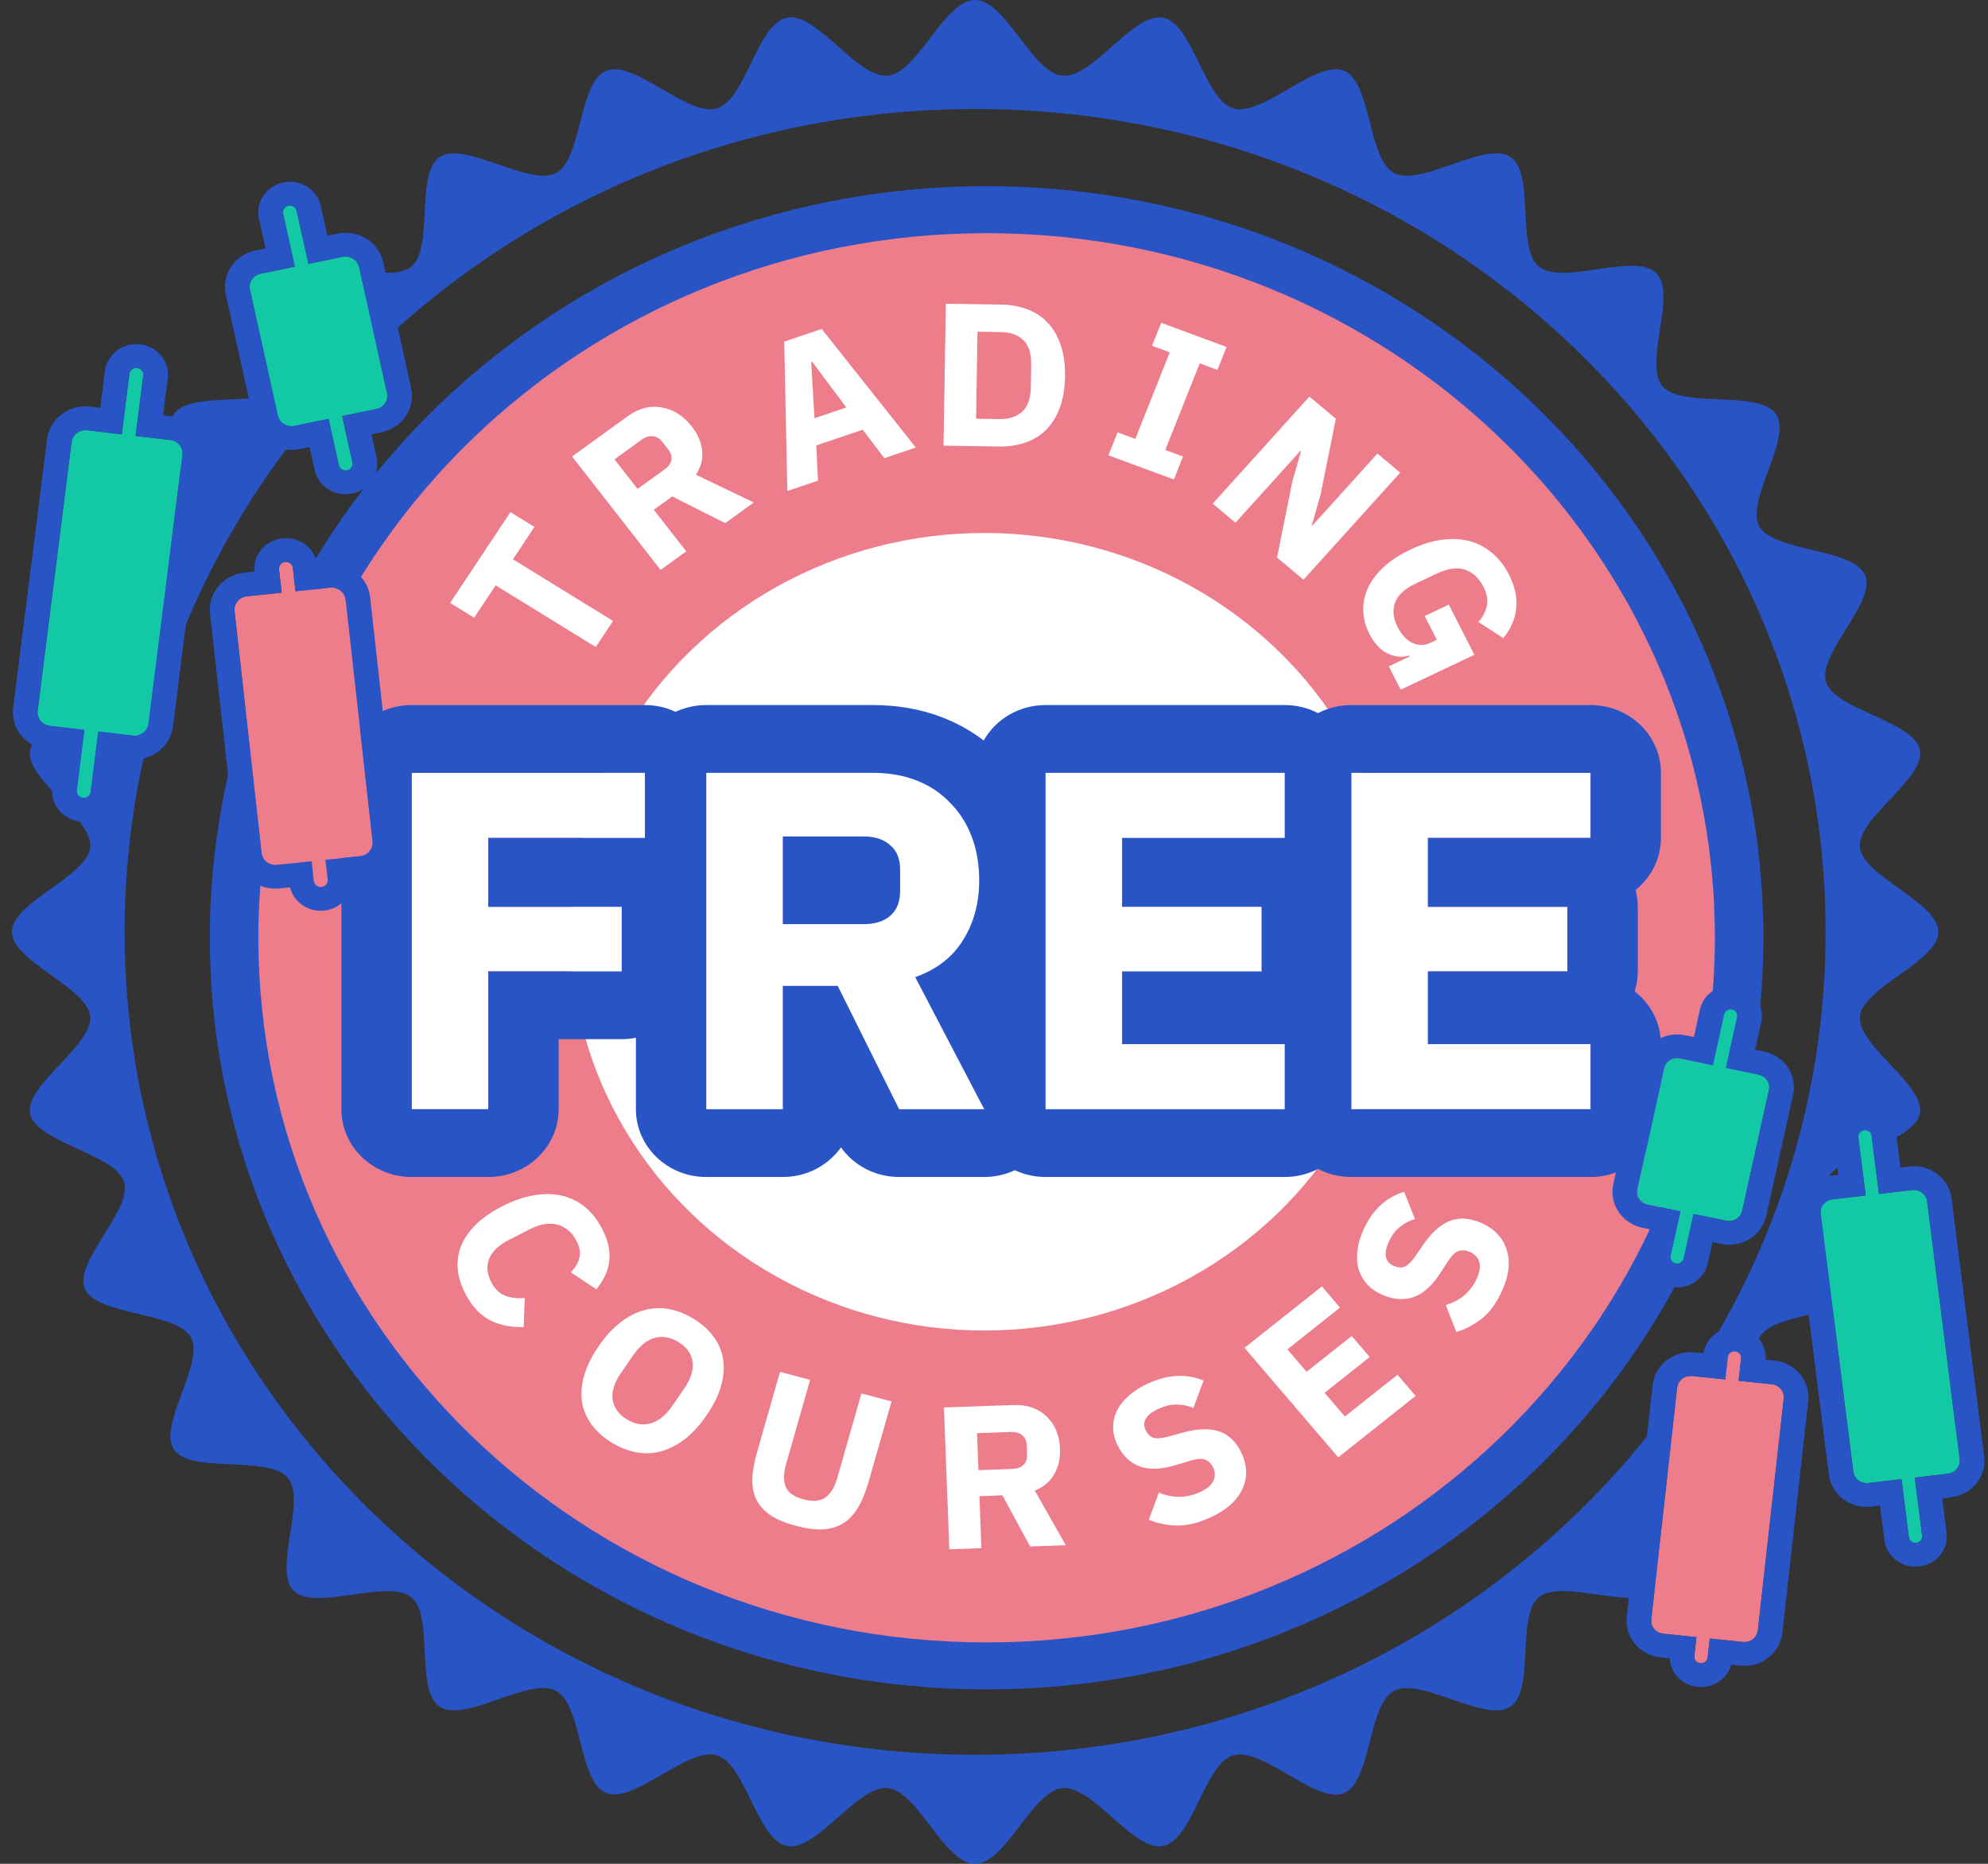 <svg width="128" height="120" viewBox="0 0 128 120" fill="none" xmlns="http://www.w3.org/2000/svg">
<rect x="0" y="0" width="128" height="120" fill="#333333" stroke="none"/>
<ellipse cx="63.381" cy="59.99" rx="48.969" ry="47.16" fill="#EE7D8B"/>
<ellipse cx="63.38" cy="59.99" rx="26.659" ry="25.674" fill="white"/>
<path d="M62.783 112.981C32.541 112.981 8.023 89.259 8.023 60C8.023 30.738 32.541 7.019 62.783 7.019C93.026 7.019 117.544 30.738 117.544 60C117.544 89.259 93.026 112.981 62.783 112.981ZM124.805 60C124.805 58.091 119.94 56.425 119.756 54.559C119.559 52.669 123.998 50.125 123.61 48.284C123.235 46.422 118.132 45.709 117.579 43.913C117.007 42.1 120.832 38.766 120.089 37.034C119.343 35.272 114.2 35.544 113.276 33.894C112.359 32.222 115.428 28.228 114.349 26.653C113.263 25.084 108.273 26.319 107.042 24.863C105.798 23.403 108.011 18.903 106.628 17.569C105.255 16.238 100.614 18.387 99.102 17.181C97.59 15.988 98.869 11.162 97.241 10.103C95.623 9.053 91.495 12.034 89.769 11.147C88.051 10.25 88.326 5.275 86.526 4.553C84.724 3.837 81.29 7.534 79.403 6.981C77.556 6.431 76.8 1.509 74.878 1.137C72.975 0.772 70.359 5.062 68.398 4.875C66.463 4.694 64.751 0 62.78 0C60.803 0 59.088 4.694 57.163 4.875C55.205 5.062 52.582 0.772 50.68 1.137C48.751 1.509 48.018 6.431 46.157 6.981C44.28 7.534 40.834 3.837 39.038 4.553C37.235 5.275 37.503 10.25 35.788 11.147C34.069 12.034 29.944 9.053 28.323 10.103C26.701 11.153 27.967 15.988 26.468 17.181C24.953 18.384 20.305 16.238 18.926 17.569C17.543 18.903 19.765 23.4 18.532 24.859C17.278 26.319 12.304 25.078 11.209 26.653C10.123 28.222 13.208 32.222 12.287 33.894C11.364 35.544 6.218 35.272 5.468 37.034C4.722 38.766 8.56 42.1 7.981 43.913C7.423 45.709 2.332 46.422 1.941 48.284C1.569 50.125 5.995 52.669 5.807 54.559C5.627 56.425 0.762 58.091 0.762 60C0.762 61.903 5.627 63.569 5.807 65.431C5.995 67.322 1.569 69.869 1.941 71.703C2.332 73.569 7.423 74.287 7.981 76.084C8.56 77.897 4.722 81.241 5.468 82.972C6.208 84.719 11.364 84.45 12.287 86.103C13.208 87.772 10.123 91.775 11.209 93.338C12.304 94.906 17.278 93.681 18.532 95.141C19.765 96.591 17.543 101.087 18.919 102.434C20.305 103.759 24.953 101.622 26.468 102.819C27.967 104.009 26.701 108.841 28.323 109.894C29.944 110.941 34.063 107.959 35.785 108.856C37.503 109.747 37.235 114.728 39.038 115.444C40.824 116.162 44.274 112.456 46.151 113.016C48.018 113.566 48.751 118.484 50.68 118.853C52.582 119.225 55.205 114.931 57.163 115.125C59.088 115.309 60.803 120 62.78 120C64.754 120 66.463 115.309 68.398 115.125C70.359 114.931 72.985 119.225 74.878 118.853C76.8 118.484 77.546 113.566 79.4 113.016C81.284 112.456 84.724 116.162 86.517 115.456C88.326 114.728 88.051 109.747 89.769 108.856C91.478 107.963 95.623 110.941 97.235 109.894C98.866 108.847 97.59 104.016 99.102 102.819C100.614 101.622 105.255 103.759 106.622 102.434C108.011 101.097 105.798 96.6 107.042 95.141C108.273 93.681 113.263 94.912 114.342 93.341C115.428 91.775 112.359 87.772 113.276 86.116C114.2 84.45 119.343 84.719 120.089 82.972C120.832 81.241 117.007 77.9 117.579 76.088C118.132 74.287 123.235 73.569 123.61 71.703C123.998 69.869 119.559 67.322 119.756 65.431C119.94 63.569 124.805 61.903 124.805 60Z" fill="#2854C6"/>
<path d="M63.526 105.747C37.629 105.747 16.636 85.434 16.636 60.378C16.636 35.322 37.629 15.012 63.526 15.012C89.424 15.012 110.414 35.322 110.414 60.378C110.414 85.434 89.424 105.747 63.526 105.747ZM63.526 11.987C35.904 11.987 13.512 33.653 13.512 60.378C13.512 87.103 35.904 108.769 63.526 108.769C91.149 108.769 113.541 87.103 113.541 60.378C113.541 33.653 91.149 11.987 63.526 11.987Z" fill="#2854C6"/>
<path d="M33.026 36.01L39.473 39.981L38.359 41.658L31.913 37.686L30.528 39.771L28.982 38.818L32.864 32.974L34.41 33.926L33.026 36.01Z" fill="white"/>
<path d="M44.186 35.499L42.535 36.695L36.834 29.391L40.431 26.787C40.778 26.535 41.137 26.363 41.507 26.27C41.876 26.177 42.24 26.165 42.599 26.233C42.96 26.288 43.306 26.419 43.638 26.627C43.97 26.834 44.272 27.112 44.544 27.461C44.931 27.956 45.153 28.473 45.209 29.01C45.273 29.543 45.139 30.06 44.806 30.563L48.533 32.353L46.696 33.682L43.28 31.963L42.096 32.82L44.186 35.499ZM42.789 30.222C43.035 30.044 43.181 29.846 43.226 29.628C43.273 29.397 43.203 29.163 43.018 28.926L42.659 28.466C42.474 28.229 42.263 28.103 42.025 28.089C41.789 28.063 41.548 28.14 41.302 28.318L39.564 29.576L41.05 31.481L42.789 30.222Z" fill="white"/>
<path d="M56.938 29.499L55.548 27.666L52.56 28.678L52.667 30.945L50.693 31.614L50.494 21.995L52.905 21.179L58.964 28.813L56.938 29.499ZM52.296 23.3L52.232 23.322L52.44 26.929L54.492 26.234L52.296 23.3Z" fill="white"/>
<path d="M60.901 19.558L64.476 19.612C65.101 19.622 65.67 19.727 66.184 19.927C66.697 20.127 67.132 20.421 67.488 20.811C67.844 21.192 68.117 21.671 68.307 22.25C68.497 22.821 68.585 23.485 68.573 24.244C68.56 25.004 68.45 25.67 68.241 26.242C68.032 26.807 67.743 27.278 67.375 27.656C67.006 28.026 66.562 28.303 66.042 28.487C65.522 28.671 64.95 28.758 64.325 28.749L60.75 28.694L60.901 19.558ZM64.354 26.982C64.97 26.991 65.458 26.833 65.817 26.506C66.175 26.18 66.361 25.651 66.373 24.918L66.396 23.504C66.409 22.771 66.241 22.236 65.893 21.899C65.545 21.562 65.063 21.389 64.447 21.379L62.938 21.356L62.846 26.959L64.354 26.982Z" fill="white"/>
<path d="M71.368 29.317L71.956 27.838L73.099 28.259L75.317 22.685L74.174 22.263L74.763 20.784L78.977 22.339L78.388 23.818L77.246 23.397L75.028 28.971L76.171 29.393L75.582 30.872L71.368 29.317Z" fill="white"/>
<path d="M83.209 30.998L83.771 29.04L83.74 29.014L79.547 33.656L78.081 32.427L84.308 25.533L86.01 26.959L85.025 31.86L84.463 33.818L84.494 33.844L88.687 29.202L90.153 30.43L83.927 37.325L82.224 35.898L83.209 30.998Z" fill="white"/>
<path d="M90.772 42.261L90.742 42.202C90.279 42.343 89.813 42.301 89.344 42.076C88.876 41.85 88.484 41.428 88.168 40.81C87.927 40.34 87.797 39.857 87.776 39.361C87.755 38.865 87.85 38.378 88.059 37.899C88.269 37.421 88.603 36.966 89.059 36.536C89.516 36.105 90.103 35.721 90.818 35.382C91.534 35.043 92.214 34.832 92.859 34.75C93.504 34.669 94.095 34.7 94.633 34.843C95.175 34.995 95.66 35.252 96.087 35.614C96.514 35.975 96.87 36.434 97.154 36.99C97.53 37.726 97.687 38.44 97.626 39.13C97.572 39.817 97.294 40.469 96.792 41.086L95.182 40.04C95.451 39.757 95.632 39.428 95.724 39.054C95.823 38.676 95.751 38.248 95.507 37.77C95.223 37.214 94.831 36.851 94.329 36.68C93.828 36.509 93.219 36.593 92.504 36.932L91.138 37.579C90.43 37.914 89.99 38.327 89.816 38.818C89.651 39.305 89.71 39.826 89.994 40.382C90.106 40.601 90.237 40.797 90.385 40.97C90.542 41.139 90.712 41.273 90.893 41.371C91.083 41.466 91.275 41.516 91.47 41.521C91.668 41.534 91.873 41.491 92.085 41.391L92.511 41.188L91.731 39.661L93.281 38.927L94.93 42.158L90.186 44.405L89.418 42.902L90.772 42.261Z" fill="white"/>
<path d="M30.035 83.429C29.732 82.882 29.547 82.344 29.481 81.815C29.422 81.281 29.483 80.77 29.665 80.281C29.854 79.789 30.166 79.322 30.6 78.882C31.043 78.438 31.62 78.033 32.331 77.668C33.035 77.307 33.706 77.072 34.344 76.962C34.989 76.849 35.581 76.852 36.12 76.971C36.666 77.087 37.156 77.314 37.591 77.655C38.026 77.996 38.395 78.439 38.697 78.986C39.11 79.734 39.291 80.432 39.239 81.081C39.196 81.727 38.915 82.37 38.397 83.011L36.744 81.916C37.036 81.628 37.222 81.315 37.303 80.977C37.395 80.643 37.32 80.256 37.077 79.817C36.792 79.301 36.386 78.975 35.859 78.84C35.345 78.708 34.756 78.813 34.092 79.153L32.748 79.842C32.084 80.183 31.662 80.597 31.48 81.086C31.311 81.578 31.369 82.082 31.654 82.598C31.893 83.03 32.202 83.311 32.583 83.442C32.975 83.577 33.378 83.618 33.79 83.564L33.718 85.44C32.913 85.468 32.197 85.326 31.573 85.013C30.96 84.704 30.448 84.176 30.035 83.429Z" fill="white"/>
<path d="M39.319 92.84C38.797 92.508 38.378 92.121 38.062 91.68C37.745 91.238 37.548 90.758 37.47 90.237C37.397 89.71 37.445 89.15 37.613 88.556C37.786 87.955 38.094 87.33 38.538 86.682C38.983 86.033 39.455 85.518 39.956 85.136C40.462 84.746 40.978 84.484 41.505 84.348C42.038 84.205 42.577 84.187 43.123 84.294C43.669 84.4 44.202 84.619 44.724 84.951C45.246 85.282 45.665 85.669 45.982 86.111C46.298 86.552 46.492 87.037 46.566 87.564C46.643 88.084 46.596 88.644 46.423 89.246C46.255 89.839 45.949 90.46 45.505 91.109C45.06 91.757 44.585 92.276 44.08 92.666C43.579 93.048 43.062 93.31 42.53 93.453C42.003 93.589 41.467 93.603 40.921 93.497C40.375 93.39 39.841 93.171 39.319 92.84ZM40.33 91.365C40.852 91.696 41.368 91.79 41.88 91.644C42.4 91.504 42.869 91.128 43.289 90.516L44.067 89.38C44.487 88.768 44.661 88.204 44.591 87.689C44.528 87.179 44.235 86.757 43.714 86.426C43.192 86.094 42.671 85.999 42.151 86.139C41.639 86.284 41.174 86.662 40.755 87.274L39.976 88.411C39.557 89.023 39.378 89.584 39.441 90.094C39.512 90.609 39.808 91.033 40.33 91.365Z" fill="white"/>
<path d="M52.16 88.842L50.618 94.244C50.44 94.867 50.433 95.368 50.598 95.746C50.765 96.116 51.145 96.38 51.739 96.537C52.334 96.694 52.8 96.655 53.14 96.419C53.483 96.175 53.743 95.742 53.921 95.119L55.463 89.717L57.403 90.23L55.918 95.431C55.733 96.079 55.507 96.625 55.238 97.07C54.981 97.509 54.664 97.846 54.287 98.081C53.912 98.307 53.476 98.436 52.979 98.467C52.483 98.49 51.908 98.415 51.253 98.241C50.597 98.067 50.063 97.849 49.65 97.586C49.238 97.314 48.932 96.988 48.73 96.609C48.531 96.221 48.433 95.774 48.436 95.269C48.451 94.757 48.551 94.177 48.736 93.528L50.221 88.328L52.16 88.842Z" fill="white"/>
<path d="M63.188 99.678L61.123 99.751L60.778 90.619L65.275 90.462C65.709 90.446 66.106 90.502 66.464 90.629C66.823 90.757 67.129 90.947 67.384 91.2C67.647 91.444 67.853 91.742 68.002 92.095C68.152 92.448 68.235 92.843 68.251 93.278C68.274 93.898 68.15 94.444 67.878 94.916C67.614 95.388 67.197 95.739 66.625 95.969L68.622 99.488L66.326 99.568L64.542 96.277L63.062 96.329L63.188 99.678ZM65.172 94.579C65.48 94.568 65.717 94.485 65.883 94.331C66.058 94.168 66.14 93.938 66.129 93.641L66.108 93.065C66.096 92.769 65.997 92.55 65.811 92.408C65.633 92.257 65.39 92.187 65.082 92.198L62.908 92.274L62.998 94.655L65.172 94.579Z" fill="white"/>
<path d="M77.878 97.726C77.123 98.065 76.423 98.23 75.778 98.221C75.13 98.204 74.526 98.081 73.965 97.851L74.616 96.1C75.506 96.471 76.377 96.464 77.232 96.081C77.692 95.874 77.988 95.63 78.122 95.349C78.256 95.067 78.25 94.776 78.104 94.475C77.993 94.246 77.835 94.086 77.631 93.994C77.423 93.895 77.105 93.908 76.675 94.034L75.774 94.309C74.808 94.607 74.011 94.643 73.381 94.416C72.759 94.185 72.279 93.721 71.942 93.025C71.763 92.653 71.672 92.28 71.67 91.905C71.669 91.53 71.75 91.171 71.913 90.828C72.085 90.481 72.34 90.16 72.677 89.864C73.018 89.557 73.443 89.289 73.952 89.06C74.601 88.769 75.22 88.611 75.808 88.588C76.397 88.564 76.959 88.663 77.496 88.884L76.838 90.653C76.522 90.516 76.181 90.442 75.817 90.433C75.457 90.412 75.055 90.501 74.611 90.7C74.192 90.888 73.915 91.099 73.778 91.334C73.642 91.568 73.635 91.812 73.757 92.065C73.895 92.35 74.073 92.521 74.29 92.577C74.516 92.63 74.823 92.603 75.211 92.496L76.124 92.245C77.076 91.981 77.862 91.951 78.48 92.154C79.095 92.35 79.576 92.808 79.925 93.528C80.117 93.923 80.219 94.32 80.232 94.719C80.245 95.117 80.165 95.5 79.993 95.866C79.828 96.229 79.569 96.572 79.215 96.894C78.858 97.209 78.412 97.486 77.878 97.726Z" fill="white"/>
<path d="M86.164 93.831L80.129 86.78L85.111 82.825L86.278 84.188L82.89 86.878L84.127 88.323L87.032 86.016L88.191 87.369L85.286 89.676L86.591 91.201L89.979 88.511L91.146 89.875L86.164 93.831Z" fill="white"/>
<path d="M96.662 83.217C96.316 83.948 95.895 84.511 95.399 84.907C94.895 85.299 94.352 85.584 93.77 85.76L93.085 84.021C94.011 83.747 94.67 83.196 95.06 82.371C95.271 81.926 95.332 81.555 95.244 81.257C95.156 80.959 94.955 80.742 94.641 80.604C94.402 80.499 94.174 80.476 93.957 80.534C93.732 80.589 93.499 80.798 93.257 81.162L92.757 81.935C92.224 82.766 91.642 83.292 91.01 83.513C90.381 83.727 89.704 83.674 88.978 83.356C88.59 83.186 88.27 82.958 88.016 82.674C87.762 82.39 87.581 82.067 87.474 81.703C87.371 81.332 87.348 80.928 87.405 80.493C87.457 80.046 87.599 79.576 87.832 79.084C88.129 78.456 88.493 77.95 88.925 77.564C89.356 77.177 89.851 76.901 90.408 76.733L91.101 78.49C90.768 78.583 90.459 78.74 90.176 78.961C89.887 79.17 89.642 79.489 89.439 79.918C89.247 80.323 89.179 80.658 89.233 80.921C89.288 81.185 89.447 81.375 89.711 81.49C90.008 81.621 90.258 81.639 90.461 81.546C90.668 81.445 90.883 81.233 91.106 80.909L91.631 80.147C92.177 79.35 92.754 78.836 93.362 78.604C93.961 78.368 94.636 78.415 95.387 78.745C95.799 78.925 96.144 79.163 96.423 79.458C96.702 79.753 96.899 80.094 97.015 80.481C97.135 80.859 97.169 81.282 97.117 81.748C97.058 82.211 96.906 82.701 96.662 83.217Z" fill="white"/>
<path d="M26.512 71.416V49.758H41.522V53.947H31.439V58.384H40.03V62.541H31.439V71.416H26.512Z" fill="white"/>
<path d="M50.403 71.416H45.475V49.758H56.206C57.243 49.758 58.183 49.923 59.026 50.254C59.869 50.585 60.582 51.061 61.166 51.682C61.771 52.282 62.236 53.005 62.56 53.854C62.884 54.702 63.046 55.643 63.046 56.677C63.046 58.146 62.7 59.428 62.009 60.525C61.339 61.621 60.312 62.417 58.929 62.914L63.37 71.416H57.892L53.936 63.472H50.403V71.416ZM55.59 59.501C56.325 59.501 56.897 59.325 57.308 58.973C57.74 58.601 57.956 58.063 57.956 57.36V55.995C57.956 55.291 57.74 54.764 57.308 54.412C56.897 54.04 56.325 53.854 55.59 53.854H50.403V59.501H55.59Z" fill="white"/>
<path d="M67.32 71.416V49.758H82.718V53.947H72.247V58.384H81.227V62.541H72.247V67.227H82.718V71.416H67.32Z" fill="white"/>
<path d="M87.011 71.416V49.758H102.41V53.947H91.939V58.384H100.919V62.541H91.939V67.227H102.41V71.416H87.011Z" fill="white"/>
<path fill-rule="evenodd" clip-rule="evenodd" d="M26.511 75.78C24.009 75.78 21.98 73.826 21.98 71.416V49.758C21.98 47.348 24.009 45.395 26.511 45.395H41.521C42.23 45.395 42.901 45.551 43.498 45.831C44.096 45.551 44.766 45.395 45.475 45.395H56.206C57.748 45.395 59.28 45.642 60.736 46.214L59.026 50.255C58.967 50.232 58.908 50.209 58.848 50.188C58.051 49.901 57.171 49.758 56.206 49.758H45.475V71.416H50.403V63.473H53.936L57.891 71.416H63.37L58.929 62.914C59.431 62.734 59.887 62.514 60.296 62.254C60.3 62.251 60.305 62.248 60.309 62.245C61.018 61.792 61.585 61.218 62.008 60.525C62.355 59.975 62.615 59.377 62.788 58.733C62.96 58.094 63.046 57.409 63.046 56.678C63.046 55.925 62.96 55.222 62.788 54.568C62.724 54.323 62.648 54.085 62.559 53.854C62.235 53.006 61.771 52.282 61.166 51.682C60.582 51.061 59.869 50.586 59.026 50.255L60.736 46.214C61.676 46.583 62.548 47.07 63.336 47.677C64.104 46.317 65.6 45.395 67.319 45.395H82.718C83.495 45.395 84.226 45.583 84.865 45.914C85.504 45.583 86.234 45.395 87.011 45.395H102.41C104.912 45.395 106.941 47.348 106.941 49.758V53.947C106.941 55.295 106.306 56.5 105.309 57.301C105.401 57.647 105.45 58.01 105.45 58.384V62.542C105.45 62.989 105.38 63.421 105.25 63.827C106.281 64.627 106.941 65.853 106.941 67.227V71.416C106.941 73.826 104.912 75.78 102.41 75.78H87.011C86.234 75.78 85.504 75.591 84.865 75.26C84.226 75.591 83.495 75.78 82.718 75.78H67.319C66.611 75.78 65.941 75.623 65.344 75.344C64.738 75.626 64.065 75.78 63.37 75.78H57.891C56.379 75.78 54.982 75.055 54.147 73.874C53.331 75.024 51.959 75.78 50.403 75.78H45.475C42.973 75.78 40.944 73.826 40.944 71.416V66.817C40.649 66.875 40.343 66.906 40.03 66.906H35.97V71.416C35.97 73.826 33.941 75.78 31.439 75.78H26.511ZM31.439 62.542H40.03V58.384H31.439V53.947H41.521V49.758H26.511V71.416H31.439V62.542ZM82.718 71.416V67.227H72.247V62.542H81.227V58.384H72.247V53.947H82.718V49.758H67.319V71.416H82.718ZM87.011 71.416H102.41V67.227H91.939V62.542H100.919V58.384H91.939V53.947H102.41V49.758H87.011V71.416ZM57.038 54.209C56.801 54.061 56.523 53.959 56.206 53.904C56.015 53.871 55.809 53.854 55.59 53.854H50.403V59.501H55.59C55.662 59.501 55.732 59.499 55.801 59.496C55.925 59.49 56.044 59.478 56.158 59.461C56.627 59.391 57.01 59.229 57.308 58.974C57.332 58.953 57.356 58.931 57.379 58.909C57.429 58.861 57.475 58.811 57.519 58.758C57.81 58.403 57.956 57.938 57.956 57.36V55.995C57.956 55.292 57.74 54.764 57.308 54.412C57.224 54.337 57.134 54.269 57.038 54.209Z" fill="#2854C6"/>
<path d="M20.702 57.109C20.455 57.134 20.233 56.961 20.206 56.722L20.064 55.45L17.83 55.682C17.336 55.733 16.892 55.387 16.839 54.908L15.101 39.351C15.047 38.872 15.404 38.443 15.898 38.391L18.133 38.16L17.965 36.659C17.938 36.42 18.117 36.205 18.364 36.179C18.611 36.154 18.832 36.327 18.859 36.566L19.027 38.067L21.262 37.836C21.756 37.785 22.2 38.131 22.253 38.609L23.991 54.167C24.044 54.645 23.688 55.075 23.194 55.126L20.958 55.358L21.101 56.629C21.127 56.869 20.949 57.083 20.702 57.109Z" fill="#EE7D8B"/>
<path fill-rule="evenodd" clip-rule="evenodd" d="M20.958 55.358L21.1 56.63C21.127 56.869 20.948 57.084 20.702 57.109C20.455 57.135 20.233 56.962 20.206 56.722L20.064 55.451L17.829 55.682C17.336 55.733 16.892 55.387 16.839 54.908L15.101 39.351C15.047 38.872 15.404 38.443 15.898 38.392L18.133 38.16L17.965 36.659C17.938 36.42 18.117 36.205 18.363 36.18C18.61 36.154 18.832 36.327 18.859 36.567L19.026 38.068L21.262 37.836C21.756 37.785 22.199 38.131 22.253 38.61L23.991 54.167C24.044 54.646 23.687 55.075 23.194 55.126L20.958 55.358ZM22.688 56.715L23.363 56.645C24.737 56.503 25.714 55.312 25.567 54.004L23.829 38.447C23.683 37.139 22.466 36.175 21.092 36.318L20.434 36.386C20.305 35.326 19.315 34.545 18.194 34.661C17.073 34.777 16.277 35.743 16.386 36.805L15.728 36.873C14.354 37.016 13.378 38.206 13.524 39.514L15.262 55.072C15.408 56.38 16.625 57.343 17.999 57.201L18.673 57.131C18.905 58.072 19.832 58.735 20.871 58.628C21.91 58.52 22.67 57.682 22.688 56.715Z" fill="#2854C6"/>
<path d="M22.349 30.289C22.106 30.339 21.867 30.188 21.815 29.953L21.154 26.97L18.955 27.422C18.469 27.522 17.991 27.221 17.887 26.75L16.091 18.653C15.987 18.182 16.296 17.72 16.782 17.62L18.981 17.168L18.225 13.758C18.172 13.523 18.327 13.292 18.57 13.242C18.813 13.192 19.052 13.342 19.104 13.578L19.86 16.987L22.058 16.535C22.544 16.435 23.022 16.736 23.126 17.207L24.921 25.304C25.026 25.775 24.717 26.237 24.231 26.337L22.033 26.789L22.694 29.772C22.747 30.007 22.592 30.239 22.349 30.289Z" fill="#13C8A4"/>
<path fill-rule="evenodd" clip-rule="evenodd" d="M22.033 26.788L22.694 29.771C22.746 30.006 22.592 30.238 22.349 30.288C22.106 30.338 21.867 30.187 21.815 29.952L21.153 26.969L18.955 27.421C18.469 27.521 17.991 27.22 17.886 26.749L16.091 18.652C15.987 18.181 16.296 17.719 16.782 17.619L18.98 17.167L18.225 13.758C18.172 13.522 18.327 13.291 18.57 13.241C18.813 13.191 19.052 13.341 19.104 13.577L19.86 16.986L22.058 16.534C22.544 16.434 23.022 16.735 23.126 17.206L24.921 25.303C25.026 25.774 24.716 26.236 24.231 26.336L22.033 26.788ZM23.915 27.963L24.562 27.83C25.914 27.552 26.757 26.27 26.472 24.984L24.677 16.887C24.392 15.6 23.078 14.763 21.727 15.04L21.079 15.174L20.655 13.258C20.422 12.207 19.348 11.519 18.239 11.747C17.13 11.975 16.441 13.025 16.674 14.076L17.098 15.992L16.451 16.125C15.099 16.403 14.255 17.685 14.54 18.971L16.335 27.068C16.621 28.355 17.934 29.192 19.286 28.915L19.934 28.781L20.264 30.271C20.497 31.322 21.571 32.009 22.68 31.781C23.789 31.553 24.478 30.503 24.245 29.452L23.915 27.963Z" fill="#2854C6"/>
<path d="M5.336 51.373C5.089 51.344 4.914 51.127 4.944 50.888L5.436 46.995L3.205 46.733C2.712 46.675 2.361 46.241 2.421 45.763L4.608 28.46C4.668 27.982 5.117 27.642 5.61 27.7L7.841 27.961L8.333 24.068C8.363 23.829 8.587 23.658 8.834 23.687C9.08 23.716 9.256 23.933 9.225 24.172L8.733 28.066L10.965 28.327C11.458 28.385 11.809 28.819 11.748 29.297L9.562 46.6C9.502 47.078 9.053 47.419 8.56 47.361L6.328 47.099L5.836 50.992C5.806 51.231 5.582 51.401 5.336 51.373Z" fill="#13C8A4"/>
<path fill-rule="evenodd" clip-rule="evenodd" d="M6.329 47.099L5.837 50.992C5.806 51.231 5.582 51.401 5.336 51.372C5.089 51.343 4.914 51.126 4.944 50.887L5.436 46.994L3.205 46.733C2.712 46.675 2.361 46.241 2.422 45.763L4.608 28.46C4.668 27.982 5.117 27.641 5.61 27.699L7.841 27.961L8.333 24.067C8.363 23.828 8.587 23.658 8.834 23.687C9.08 23.716 9.256 23.933 9.226 24.172L8.734 28.065L10.965 28.327C11.458 28.385 11.809 28.819 11.749 29.297L9.562 46.6C9.502 47.078 9.053 47.418 8.56 47.36L6.329 47.099ZM7.711 48.799L8.369 48.877C9.741 49.037 10.972 48.09 11.136 46.784L13.323 29.481C13.488 28.175 12.529 26.971 11.157 26.811L10.499 26.734L10.8 24.356C10.935 23.289 10.151 22.303 9.025 22.171C7.9 22.039 6.894 22.816 6.759 23.883L6.458 26.26L5.801 26.183C4.429 26.022 3.199 26.969 3.034 28.275L0.847 45.578C0.682 46.885 1.641 48.088 3.013 48.249L3.67 48.326L3.37 50.703C3.235 51.77 4.019 52.756 5.144 52.888C6.27 53.02 7.276 52.243 7.411 51.176L7.711 48.799Z" fill="#2854C6"/>
<path d="M109.474 107.089C109.711 107.114 109.924 106.947 109.95 106.718L110.086 105.497L112.231 105.72C112.705 105.769 113.13 105.436 113.182 104.977L114.85 90.046C114.901 89.587 114.558 89.175 114.084 89.126L111.94 88.904L112.101 87.463C112.126 87.234 111.955 87.028 111.718 87.003C111.481 86.978 111.268 87.145 111.243 87.374L111.082 88.815L108.937 88.593C108.463 88.543 108.037 88.876 107.986 89.335L106.318 104.266C106.266 104.725 106.609 105.137 107.083 105.186L109.228 105.408L109.092 106.629C109.066 106.858 109.237 107.064 109.474 107.089Z" fill="#EE7D8B"/>
<path fill-rule="evenodd" clip-rule="evenodd" d="M109.228 105.408L109.092 106.628C109.066 106.858 109.238 107.064 109.475 107.088C109.712 107.113 109.924 106.947 109.95 106.717L110.086 105.497L112.231 105.719C112.705 105.768 113.131 105.436 113.182 104.976L114.85 90.046C114.901 89.587 114.559 89.174 114.085 89.125L111.94 88.903L112.101 87.463C112.127 87.233 111.955 87.027 111.719 87.002C111.482 86.978 111.269 87.144 111.243 87.374L111.082 88.814L108.937 88.592C108.463 88.543 108.037 88.875 107.986 89.335L106.318 104.265C106.267 104.724 106.609 105.136 107.083 105.186L109.228 105.408ZM107.506 106.765L106.913 106.704C105.559 106.564 104.597 105.39 104.741 104.102L106.409 89.171C106.553 87.882 107.752 86.933 109.106 87.073L109.677 87.132C109.833 86.113 110.798 85.371 111.888 85.484C112.978 85.597 113.757 86.52 113.685 87.548L114.254 87.607C115.609 87.747 116.571 88.92 116.427 90.209L114.759 105.14C114.615 106.428 113.416 107.378 112.061 107.237L111.47 107.176C111.219 108.081 110.315 108.712 109.305 108.607C108.295 108.502 107.551 107.701 107.506 106.765Z" fill="#2854C6"/>
<path d="M107.892 81.348C108.125 81.396 108.355 81.252 108.405 81.026L109.039 78.163L111.149 78.597C111.615 78.693 112.074 78.404 112.175 77.953L113.897 70.182C113.998 69.73 113.701 69.286 113.235 69.19L111.125 68.756L111.85 65.484C111.9 65.258 111.752 65.037 111.519 64.989C111.286 64.941 111.056 65.085 111.006 65.311L110.281 68.583L108.171 68.149C107.705 68.053 107.246 68.342 107.146 68.794L105.423 76.564C105.323 77.016 105.62 77.46 106.086 77.556L108.195 77.99L107.561 80.853C107.511 81.079 107.659 81.3 107.892 81.348Z" fill="#13C8A4"/>
<path fill-rule="evenodd" clip-rule="evenodd" d="M108.197 77.99L107.562 80.853C107.512 81.079 107.66 81.3 107.893 81.348C108.126 81.396 108.356 81.252 108.406 81.026L109.04 78.163L111.151 78.597C111.617 78.693 112.076 78.404 112.176 77.953L113.899 70.182C113.999 69.73 113.702 69.286 113.236 69.19L111.126 68.756L111.851 65.484C111.901 65.258 111.753 65.037 111.52 64.989C111.287 64.941 111.057 65.085 111.007 65.311L110.282 68.583L108.172 68.149C107.706 68.053 107.247 68.342 107.147 68.794L105.424 76.564C105.324 77.016 105.621 77.46 106.087 77.556L108.197 77.99ZM106.315 79.165L105.756 79.05C104.424 78.776 103.593 77.513 103.874 76.246L105.596 68.475C105.877 67.207 107.171 66.382 108.504 66.656L109.062 66.77L109.456 64.992C109.687 63.95 110.752 63.269 111.851 63.495C112.95 63.721 113.633 64.762 113.402 65.803L113.008 67.582L113.567 67.697C114.899 67.971 115.73 69.233 115.449 70.501L113.727 78.272C113.446 79.539 112.152 80.365 110.819 80.091L110.26 79.976L109.957 81.345C109.726 82.387 108.661 83.068 107.562 82.842C106.463 82.616 105.78 81.575 106.011 80.534L106.315 79.165Z" fill="#2854C6"/>
<path d="M123.384 99.337C123.62 99.309 123.789 99.101 123.76 98.871L123.288 95.135L125.429 94.884C125.902 94.829 126.238 94.412 126.181 93.954L124.082 77.348C124.024 76.889 123.594 76.562 123.121 76.618L120.98 76.869L120.507 73.132C120.478 72.903 120.263 72.739 120.027 72.767C119.79 72.795 119.622 73.003 119.651 73.233L120.123 76.969L117.981 77.22C117.508 77.275 117.171 77.692 117.229 78.151L119.328 94.757C119.386 95.215 119.816 95.542 120.289 95.487L122.431 95.236L122.903 98.972C122.932 99.201 123.147 99.364 123.384 99.337Z" fill="#13C8A4"/>
<path fill-rule="evenodd" clip-rule="evenodd" d="M122.431 95.236L122.903 98.972C122.932 99.202 123.147 99.365 123.384 99.337C123.62 99.309 123.789 99.101 123.76 98.872L123.287 95.136L125.429 94.885C125.902 94.829 126.238 94.413 126.18 93.954L124.082 77.348C124.024 76.89 123.594 76.563 123.121 76.618L120.979 76.869L120.507 73.133C120.478 72.903 120.263 72.74 120.026 72.768C119.79 72.795 119.622 73.004 119.651 73.233L120.123 76.97L117.981 77.221C117.508 77.276 117.171 77.693 117.229 78.151L119.327 94.757C119.385 95.216 119.816 95.543 120.289 95.487L122.431 95.236ZM121.048 96.937L120.481 97.003C119.128 97.162 117.916 96.228 117.753 94.942L115.655 78.336C115.492 77.049 116.437 75.863 117.789 75.705L118.357 75.638L118.076 73.418C117.943 72.36 118.719 71.382 119.835 71.252C120.95 71.121 121.948 71.891 122.081 72.948L122.362 75.169L122.929 75.102C124.281 74.944 125.494 75.877 125.656 77.164L127.755 93.77C127.917 95.056 126.972 96.243 125.62 96.401L125.053 96.467L125.334 98.687C125.467 99.745 124.691 100.723 123.575 100.853C122.46 100.984 121.462 100.214 121.329 99.157L121.048 96.937Z" fill="#2854C6"/>
</svg>
